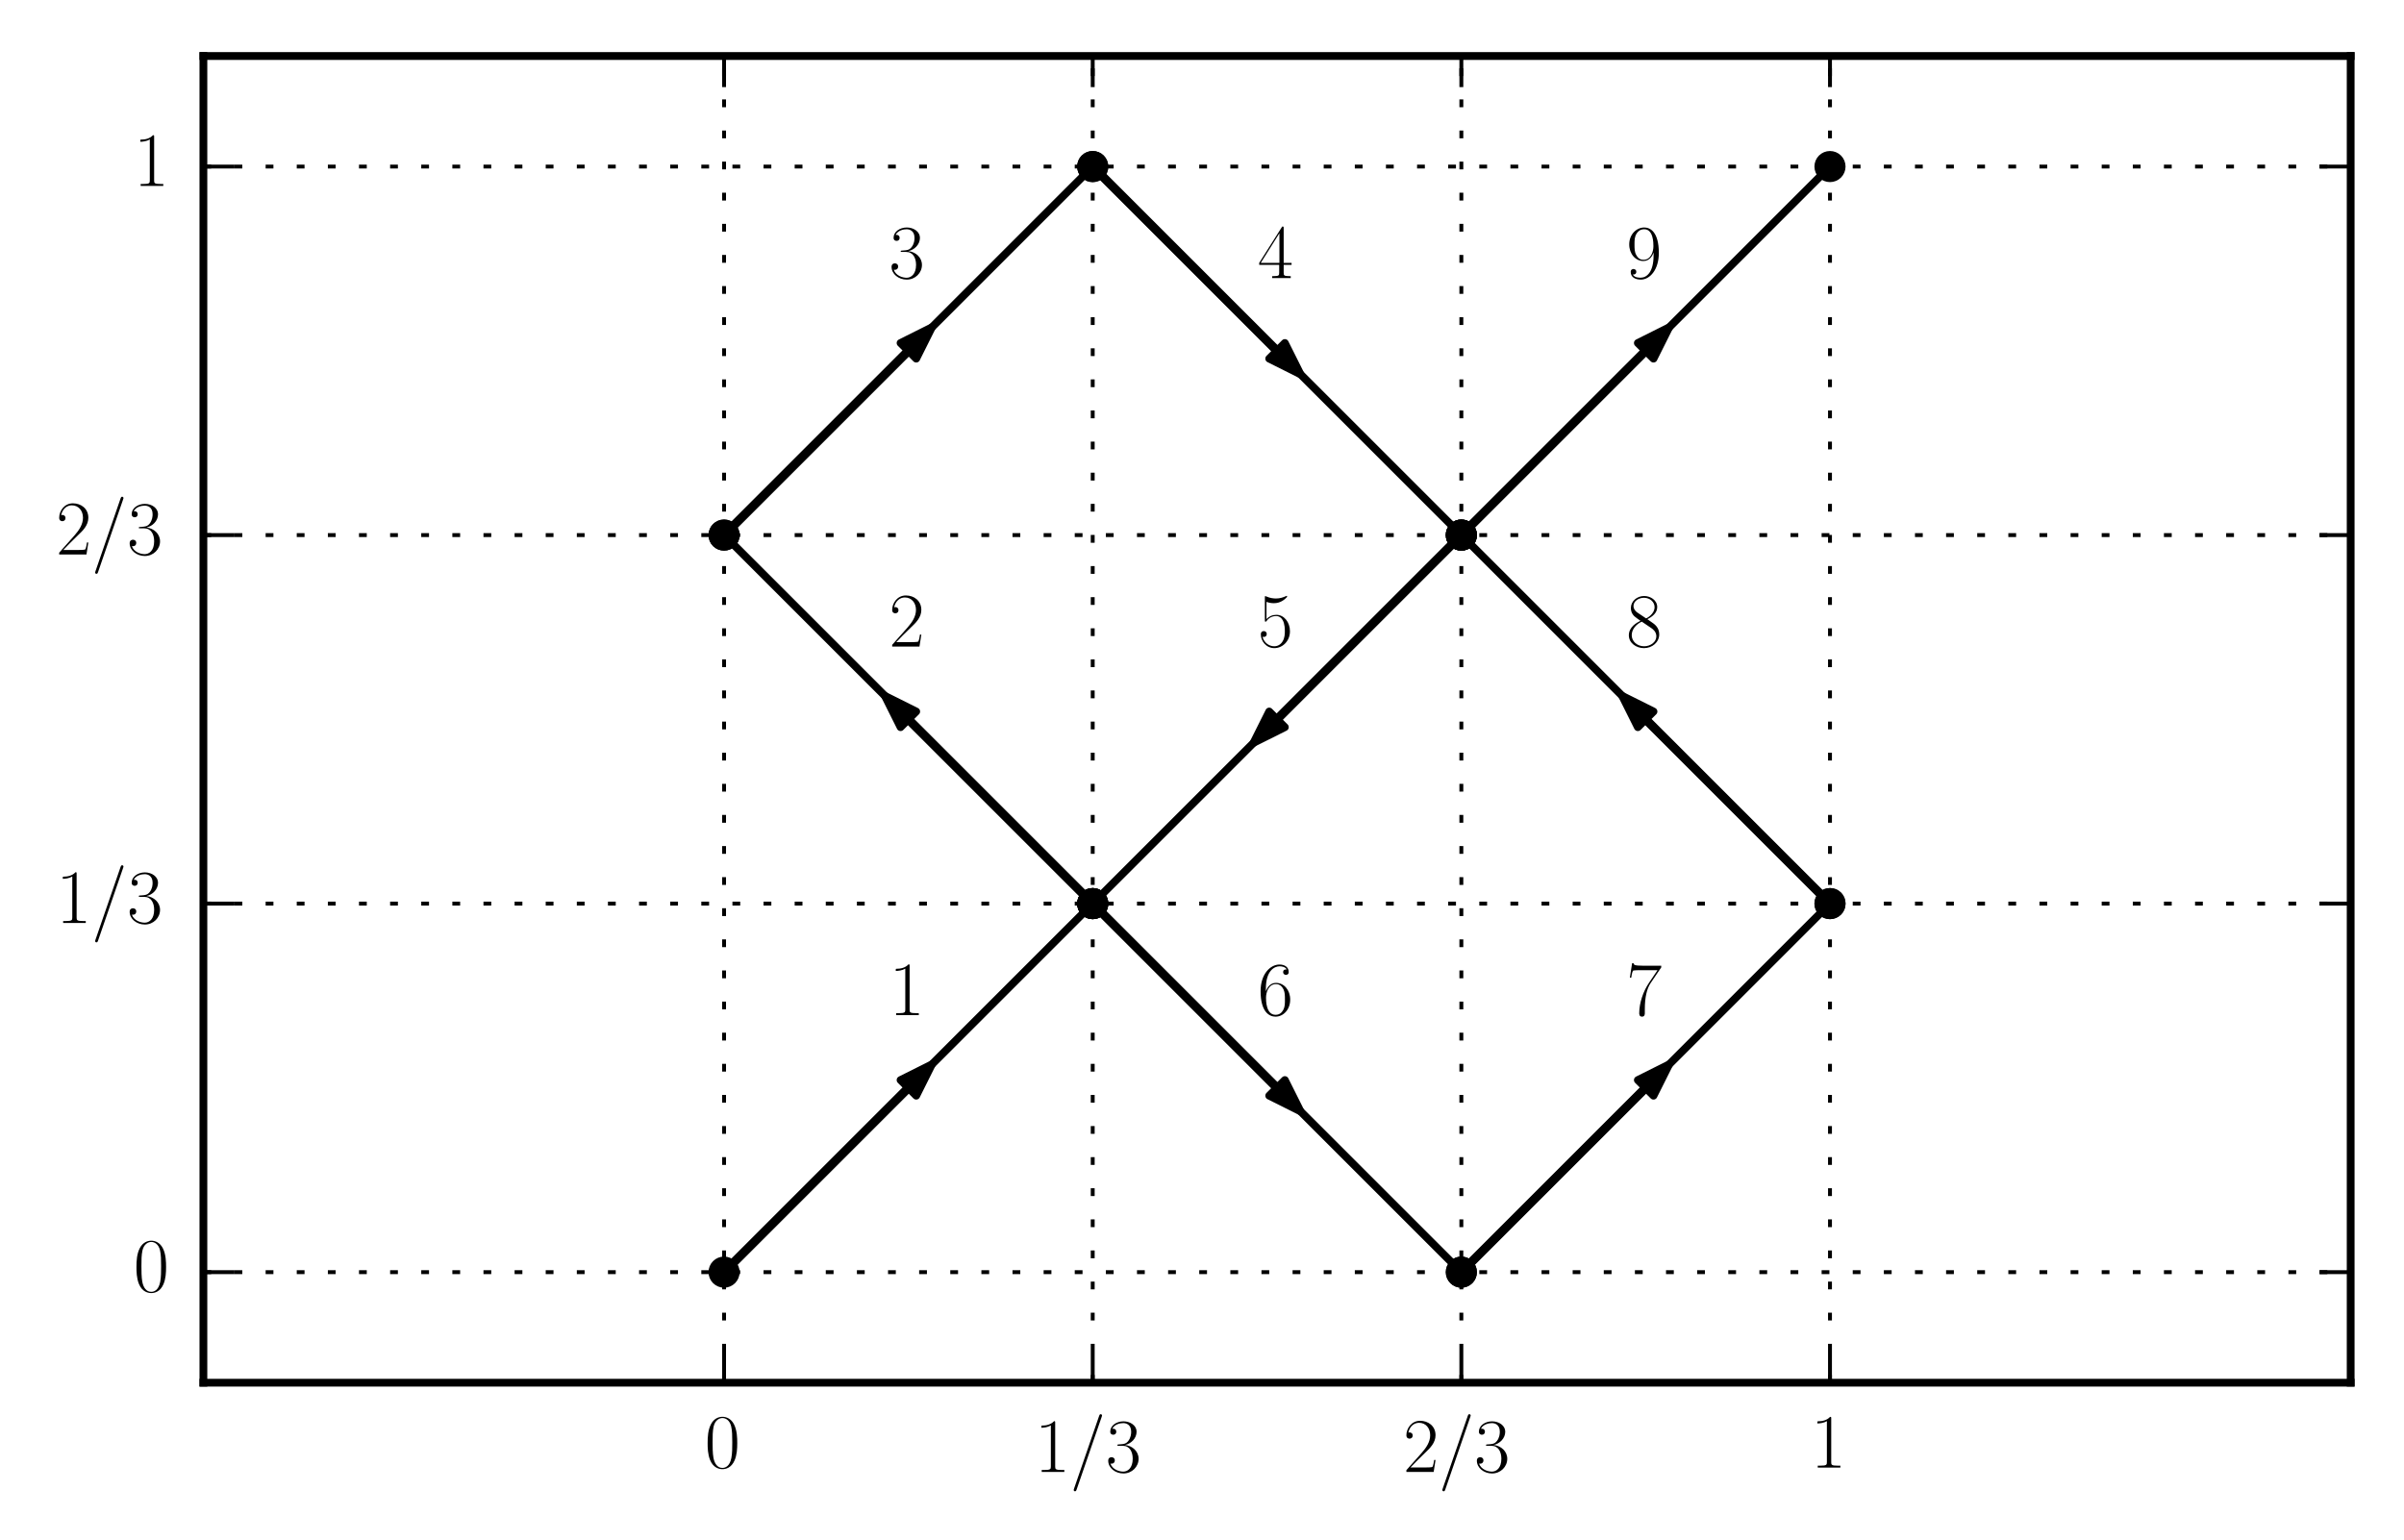 <?xml version="1.0" encoding="utf-8" standalone="no"?>
<!DOCTYPE svg PUBLIC "-//W3C//DTD SVG 1.1//EN"
  "http://www.w3.org/Graphics/SVG/1.1/DTD/svg11.dtd">
<!-- Created with matplotlib (http://matplotlib.org/) -->
<svg height="198pt" version="1.1" viewBox="0 0 309 198" width="309pt" xmlns="http://www.w3.org/2000/svg" xmlns:xlink="http://www.w3.org/1999/xlink">
 <defs>
  <style type="text/css">
*{stroke-linecap:butt;stroke-linejoin:round;stroke-miterlimit:100000;}
  </style>
 </defs>
 <g id="figure_1">
  <g id="patch_1">
   <path d="M 0 198.944 
L 309.344 198.944 
L 309.344 0 
L 0 0 
z
" style="fill:#ffffff;"/>
  </g>
  <g id="axes_1">
   <g id="patch_2">
    <path d="M 26.144 177.781 
L 302.144 177.781 
L 302.144 7.2 
L 26.144 7.2 
z
" style="fill:#ffffff;"/>
   </g>
   <g id="patch_3">
    <path clip-path="url(#p78683f1458)" d="M 119.776 136.859 
L 117.766 140.879 
L 116.811 139.924 
L 93.119 163.616 
L 93.018 163.516 
L 116.71 139.824 
L 115.755 138.869 
z
" style="stroke:#000000;stroke-linejoin:miter;"/>
   </g>
   <g id="patch_4">
    <path clip-path="url(#p78683f1458)" d="M 113.745 89.475 
L 117.766 91.485 
L 116.811 92.44 
L 140.502 116.132 
L 140.402 116.233 
L 116.71 92.541 
L 115.755 93.496 
z
" style="stroke:#000000;stroke-linejoin:miter;"/>
   </g>
   <g id="patch_5">
    <path clip-path="url(#p78683f1458)" d="M 119.776 42.091 
L 117.766 46.112 
L 116.811 45.157 
L 93.119 68.849 
L 93.018 68.748 
L 116.71 45.057 
L 115.755 44.102 
z
" style="stroke:#000000;stroke-linejoin:miter;"/>
   </g>
   <g id="patch_6">
    <path clip-path="url(#p78683f1458)" d="M 167.159 48.122 
L 163.139 46.112 
L 164.094 45.157 
L 140.402 21.465 
L 140.502 21.365 
L 164.194 45.057 
L 165.149 44.102 
z
" style="stroke:#000000;stroke-linejoin:miter;"/>
   </g>
   <g id="patch_7">
    <path clip-path="url(#p78683f1458)" d="M 161.129 95.506 
L 163.139 91.485 
L 164.094 92.44 
L 187.786 68.748 
L 187.886 68.849 
L 164.194 92.541 
L 165.149 93.496 
z
" style="stroke:#000000;stroke-linejoin:miter;"/>
   </g>
   <g id="patch_8">
    <path clip-path="url(#p78683f1458)" d="M 167.159 142.89 
L 163.139 140.879 
L 164.094 139.924 
L 140.402 116.233 
L 140.502 116.132 
L 164.194 139.824 
L 165.149 138.869 
z
" style="stroke:#000000;stroke-linejoin:miter;"/>
   </g>
   <g id="patch_9">
    <path clip-path="url(#p78683f1458)" d="M 214.543 136.859 
L 212.533 140.879 
L 211.578 139.924 
L 187.886 163.616 
L 187.786 163.516 
L 211.477 139.824 
L 210.522 138.869 
z
" style="stroke:#000000;stroke-linejoin:miter;"/>
   </g>
   <g id="patch_10">
    <path clip-path="url(#p78683f1458)" d="M 208.512 89.475 
L 212.533 91.485 
L 211.578 92.44 
L 235.27 116.132 
L 235.169 116.233 
L 211.477 92.541 
L 210.522 93.496 
z
" style="stroke:#000000;stroke-linejoin:miter;"/>
   </g>
   <g id="patch_11">
    <path clip-path="url(#p78683f1458)" d="M 214.543 42.091 
L 212.533 46.112 
L 211.578 45.157 
L 187.886 68.849 
L 187.786 68.748 
L 211.477 45.057 
L 210.522 44.102 
z
" style="stroke:#000000;stroke-linejoin:miter;"/>
   </g>
   <g id="line2d_1">
    <path clip-path="url(#p78683f1458)" d="M 93.069 163.566 
L 140.452 116.182 
" style="fill:none;stroke:#000000;stroke-linecap:square;"/>
    <defs>
     <path d="M 0 1.5 
C 0.398 1.5 0.779 1.342 1.061 1.061 
C 1.342 0.779 1.5 0.398 1.5 0 
C 1.5 -0.398 1.342 -0.779 1.061 -1.061 
C 0.779 -1.342 0.398 -1.5 0 -1.5 
C -0.398 -1.5 -0.779 -1.342 -1.061 -1.061 
C -1.342 -0.779 -1.5 -0.398 -1.5 0 
C -1.5 0.398 -1.342 0.779 -1.061 1.061 
C -0.779 1.342 -0.398 1.5 0 1.5 
z
" id="mcd1ce55b02" style="stroke:#000000;"/>
    </defs>
    <g clip-path="url(#p78683f1458)">
     <use style="stroke:#000000;" x="93.069" xlink:href="#mcd1ce55b02" y="163.566"/>
     <use style="stroke:#000000;" x="140.452" xlink:href="#mcd1ce55b02" y="116.182"/>
    </g>
   </g>
   <g id="line2d_2">
    <path clip-path="url(#p78683f1458)" d="M 140.452 116.182 
L 93.069 68.799 
" style="fill:none;stroke:#000000;stroke-linecap:square;"/>
    <g clip-path="url(#p78683f1458)">
     <use style="stroke:#000000;" x="140.452" xlink:href="#mcd1ce55b02" y="116.182"/>
     <use style="stroke:#000000;" x="93.069" xlink:href="#mcd1ce55b02" y="68.799"/>
    </g>
   </g>
   <g id="line2d_3">
    <path clip-path="url(#p78683f1458)" d="M 93.069 68.799 
L 140.452 21.415 
" style="fill:none;stroke:#000000;stroke-linecap:square;"/>
    <g clip-path="url(#p78683f1458)">
     <use style="stroke:#000000;" x="93.069" xlink:href="#mcd1ce55b02" y="68.799"/>
     <use style="stroke:#000000;" x="140.452" xlink:href="#mcd1ce55b02" y="21.415"/>
    </g>
   </g>
   <g id="line2d_4">
    <path clip-path="url(#p78683f1458)" d="M 140.452 21.415 
L 187.836 68.799 
" style="fill:none;stroke:#000000;stroke-linecap:square;"/>
    <g clip-path="url(#p78683f1458)">
     <use style="stroke:#000000;" x="140.452" xlink:href="#mcd1ce55b02" y="21.415"/>
     <use style="stroke:#000000;" x="187.836" xlink:href="#mcd1ce55b02" y="68.799"/>
    </g>
   </g>
   <g id="line2d_5">
    <path clip-path="url(#p78683f1458)" d="M 187.836 68.799 
L 140.452 116.182 
" style="fill:none;stroke:#000000;stroke-linecap:square;"/>
    <g clip-path="url(#p78683f1458)">
     <use style="stroke:#000000;" x="187.836" xlink:href="#mcd1ce55b02" y="68.799"/>
     <use style="stroke:#000000;" x="140.452" xlink:href="#mcd1ce55b02" y="116.182"/>
    </g>
   </g>
   <g id="line2d_6">
    <path clip-path="url(#p78683f1458)" d="M 140.452 116.182 
L 187.836 163.566 
" style="fill:none;stroke:#000000;stroke-linecap:square;"/>
    <g clip-path="url(#p78683f1458)">
     <use style="stroke:#000000;" x="140.452" xlink:href="#mcd1ce55b02" y="116.182"/>
     <use style="stroke:#000000;" x="187.836" xlink:href="#mcd1ce55b02" y="163.566"/>
    </g>
   </g>
   <g id="line2d_7">
    <path clip-path="url(#p78683f1458)" d="M 187.836 163.566 
L 235.219 116.182 
" style="fill:none;stroke:#000000;stroke-linecap:square;"/>
    <g clip-path="url(#p78683f1458)">
     <use style="stroke:#000000;" x="187.836" xlink:href="#mcd1ce55b02" y="163.566"/>
     <use style="stroke:#000000;" x="235.219" xlink:href="#mcd1ce55b02" y="116.182"/>
    </g>
   </g>
   <g id="line2d_8">
    <path clip-path="url(#p78683f1458)" d="M 235.219 116.182 
L 187.836 68.799 
" style="fill:none;stroke:#000000;stroke-linecap:square;"/>
    <g clip-path="url(#p78683f1458)">
     <use style="stroke:#000000;" x="235.219" xlink:href="#mcd1ce55b02" y="116.182"/>
     <use style="stroke:#000000;" x="187.836" xlink:href="#mcd1ce55b02" y="68.799"/>
    </g>
   </g>
   <g id="line2d_9">
    <path clip-path="url(#p78683f1458)" d="M 187.836 68.799 
L 235.219 21.415 
" style="fill:none;stroke:#000000;stroke-linecap:square;"/>
    <g clip-path="url(#p78683f1458)">
     <use style="stroke:#000000;" x="187.836" xlink:href="#mcd1ce55b02" y="68.799"/>
     <use style="stroke:#000000;" x="235.219" xlink:href="#mcd1ce55b02" y="21.415"/>
    </g>
   </g>
   <g id="patch_12">
    <path d="M 26.144 7.2 
L 302.144 7.2 
" style="fill:none;stroke:#000000;stroke-linecap:square;stroke-linejoin:miter;"/>
   </g>
   <g id="patch_13">
    <path d="M 302.144 177.781 
L 302.144 7.2 
" style="fill:none;stroke:#000000;stroke-linecap:square;stroke-linejoin:miter;"/>
   </g>
   <g id="patch_14">
    <path d="M 26.144 177.781 
L 302.144 177.781 
" style="fill:none;stroke:#000000;stroke-linecap:square;stroke-linejoin:miter;"/>
   </g>
   <g id="patch_15">
    <path d="M 26.144 177.781 
L 26.144 7.2 
" style="fill:none;stroke:#000000;stroke-linecap:square;stroke-linejoin:miter;"/>
   </g>
   <g id="matplotlib.axis_1">
    <g id="xtick_1">
     <g id="line2d_10">
      <path clip-path="url(#p78683f1458)" d="M 93.069 177.781 
L 93.069 7.2 
" style="fill:none;stroke:#000000;stroke-dasharray:1,3;stroke-dashoffset:0.0;stroke-width:0.5;"/>
     </g>
     <g id="line2d_11">
      <defs>
       <path d="M 0 0 
L 0 -4 
" id="m1a09549b1e" style="stroke:#000000;stroke-width:0.5;"/>
      </defs>
      <g>
       <use style="stroke:#000000;stroke-width:0.5;" x="93.069" xlink:href="#m1a09549b1e" y="177.781"/>
      </g>
     </g>
     <g id="line2d_12">
      <defs>
       <path d="M 0 0 
L 0 4 
" id="me180a2a95e" style="stroke:#000000;stroke-width:0.5;"/>
      </defs>
      <g>
       <use style="stroke:#000000;stroke-width:0.5;" x="93.069" xlink:href="#me180a2a95e" y="7.2"/>
      </g>
     </g>
     <g id="text_1">
      <!-- 0 -->
      <defs>
       <path d="M 42 31.641 
C 42 37.75 41.906 48.125 37.703 56.109 
C 34 63.109 28.094 65.594 22.906 65.594 
C 18.094 65.594 12 63.406 8.203 56.203 
C 4.203 48.719 3.797 39.438 3.797 31.641 
C 3.797 25.953 3.906 17.281 7 9.672 
C 11.297 -0.609 19 -2 22.906 -2 
C 27.5 -2 34.5 -0.109 38.594 9.375 
C 41.594 16.281 42 24.359 42 31.641 
M 22.906 -0.406 
C 16.5 -0.406 12.703 5.078 11.297 12.688 
C 10.203 18.562 10.203 27.156 10.203 32.75 
C 10.203 40.438 10.203 46.828 11.5 52.922 
C 13.406 61.391 19 64 22.906 64 
C 27 64 32.297 61.297 34.203 53.125 
C 35.5 47.438 35.594 40.734 35.594 32.75 
C 35.594 26.25 35.594 18.266 34.406 12.375 
C 32.297 1.484 26.406 -0.406 22.906 -0.406 
" id="CMR17-48"/>
      </defs>
      <g transform="translate(90.578 188.699)scale(0.1 -0.1)">
       <use transform="scale(0.996)" xlink:href="#CMR17-48"/>
      </g>
     </g>
    </g>
    <g id="xtick_2">
     <g id="line2d_13">
      <path clip-path="url(#p78683f1458)" d="M 140.452 177.781 
L 140.452 7.2 
" style="fill:none;stroke:#000000;stroke-dasharray:1,3;stroke-dashoffset:0.0;stroke-width:0.5;"/>
     </g>
     <g id="line2d_14">
      <g>
       <use style="stroke:#000000;stroke-width:0.5;" x="140.452" xlink:href="#m1a09549b1e" y="177.781"/>
      </g>
     </g>
     <g id="line2d_15">
      <g>
       <use style="stroke:#000000;stroke-width:0.5;" x="140.452" xlink:href="#me180a2a95e" y="7.2"/>
      </g>
     </g>
     <g id="text_2">
      <!-- 1/3 -->
      <defs>
       <path d="M 22.094 33.703 
C 31 33.703 34.906 25.969 34.906 17.031 
C 34.906 5 28.5 0.391 22.703 0.391 
C 17.406 0.391 8.797 3.031 6.094 10.828 
C 6.594 10.625 7.094 10.625 7.594 10.625 
C 10 10.625 11.797 12.219 11.797 14.812 
C 11.797 17.703 9.594 19 7.594 19 
C 5.906 19 3.297 18.203 3.297 14.469 
C 3.297 5.234 12.297 -2 22.906 -2 
C 34 -2 42.5 6.719 42.5 16.953 
C 42.5 26.672 34.5 33.703 25 34.797 
C 32.594 36.375 39.906 43.062 39.906 52.016 
C 39.906 59.688 32 65.297 23 65.297 
C 13.906 65.297 5.906 59.828 5.906 52.016 
C 5.906 48.594 8.5 48 9.797 48 
C 11.906 48 13.703 49.297 13.703 51.891 
C 13.703 54.469 11.906 55.766 9.797 55.766 
C 9.406 55.766 8.906 55.766 8.5 55.578 
C 11.406 61.859 19.297 63 22.797 63 
C 26.297 63 32.906 61.328 32.906 51.875 
C 32.906 49.109 32.5 44.188 29.094 39.844 
C 26.094 36 22.703 36 19.406 35.688 
C 18.906 35.688 16.594 35.453 16.203 35.453 
C 15.5 35.359 15.094 35.266 15.094 34.5 
C 15.094 33.797 15.203 33.703 17.203 33.703 
z
" id="CMR17-51"/>
       <path d="M 26.594 63.406 
C 26.594 65.5 26.5 65.5 25.094 65.5 
C 21.203 61.188 15.297 59.797 9.703 59.797 
C 9.406 59.797 8.906 59.797 8.797 59.5 
C 8.703 59.297 8.703 59.094 8.703 57 
C 11.797 57 17 57.594 21 59.984 
L 21 7.203 
C 21 3.688 20.797 2.5 12.203 2.5 
L 9.203 2.5 
L 9.203 0 
C 14 0 19 0 23.797 0 
C 28.594 0 33.594 0 38.406 0 
L 38.406 2.5 
L 35.406 2.5 
C 26.797 2.5 26.594 3.594 26.594 7.156 
z
" id="CMR17-49"/>
       <path d="M 40.703 71.016 
C 41.203 72.297 41.203 72.5 41.203 72.703 
C 41.203 73.891 40.297 74.5 39.5 74.5 
C 38.297 74.5 37.906 73.703 37.5 72.5 
L 5.094 -21.516 
C 4.594 -22.812 4.594 -23.016 4.594 -23.219 
C 4.594 -24.406 5.5 -25 6.297 -25 
C 7.5 -25 7.906 -24.203 8.297 -23.016 
z
" id="CMR17-47"/>
      </defs>
      <g transform="translate(132.98 189.253)scale(0.1 -0.1)">
       <use transform="scale(0.996)" xlink:href="#CMR17-49"/>
       <use transform="translate(45.69 0.0)scale(0.996)" xlink:href="#CMR17-47"/>
       <use transform="translate(91.381 0.0)scale(0.996)" xlink:href="#CMR17-51"/>
      </g>
     </g>
    </g>
    <g id="xtick_3">
     <g id="line2d_16">
      <path clip-path="url(#p78683f1458)" d="M 187.836 177.781 
L 187.836 7.2 
" style="fill:none;stroke:#000000;stroke-dasharray:1,3;stroke-dashoffset:0.0;stroke-width:0.5;"/>
     </g>
     <g id="line2d_17">
      <g>
       <use style="stroke:#000000;stroke-width:0.5;" x="187.836" xlink:href="#m1a09549b1e" y="177.781"/>
      </g>
     </g>
     <g id="line2d_18">
      <g>
       <use style="stroke:#000000;stroke-width:0.5;" x="187.836" xlink:href="#me180a2a95e" y="7.2"/>
      </g>
     </g>
     <g id="text_3">
      <!-- 2/3 -->
      <defs>
       <path d="M 41.703 15.453 
L 39.906 15.453 
C 38.906 8.375 38.094 7.172 37.703 6.562 
C 37.203 5.766 30 5.766 28.594 5.766 
L 9.406 5.766 
C 13 9.672 20 16.75 28.5 24.953 
C 34.594 30.734 41.703 37.531 41.703 47.422 
C 41.703 59.219 32.297 66 21.797 66 
C 10.797 66 4.094 56.312 4.094 47.344 
C 4.094 43.438 7 42.938 8.203 42.938 
C 9.203 42.938 12.203 43.547 12.203 47.031 
C 12.203 50.109 9.594 51 8.203 51 
C 7.594 51 7 50.906 6.594 50.703 
C 8.5 59.219 14.297 63.406 20.406 63.406 
C 29.094 63.406 34.797 56.516 34.797 47.422 
C 34.797 38.734 29.703 31.25 24 24.75 
L 4.094 2.281 
L 4.094 0 
L 39.297 0 
z
" id="CMR17-50"/>
      </defs>
      <g transform="translate(180.364 189.253)scale(0.1 -0.1)">
       <use transform="scale(0.996)" xlink:href="#CMR17-50"/>
       <use transform="translate(45.69 0.0)scale(0.996)" xlink:href="#CMR17-47"/>
       <use transform="translate(91.381 0.0)scale(0.996)" xlink:href="#CMR17-51"/>
      </g>
     </g>
    </g>
    <g id="xtick_4">
     <g id="line2d_19">
      <path clip-path="url(#p78683f1458)" d="M 235.219 177.781 
L 235.219 7.2 
" style="fill:none;stroke:#000000;stroke-dasharray:1,3;stroke-dashoffset:0.0;stroke-width:0.5;"/>
     </g>
     <g id="line2d_20">
      <g>
       <use style="stroke:#000000;stroke-width:0.5;" x="235.219" xlink:href="#m1a09549b1e" y="177.781"/>
      </g>
     </g>
     <g id="line2d_21">
      <g>
       <use style="stroke:#000000;stroke-width:0.5;" x="235.219" xlink:href="#me180a2a95e" y="7.2"/>
      </g>
     </g>
     <g id="text_4">
      <!-- 1 -->
      <g transform="translate(232.729 188.699)scale(0.1 -0.1)">
       <use transform="scale(0.996)" xlink:href="#CMR17-49"/>
      </g>
     </g>
    </g>
   </g>
   <g id="matplotlib.axis_2">
    <g id="ytick_1">
     <g id="line2d_22">
      <path clip-path="url(#p78683f1458)" d="M 26.144 163.566 
L 302.144 163.566 
" style="fill:none;stroke:#000000;stroke-dasharray:1,3;stroke-dashoffset:0.0;stroke-width:0.5;"/>
     </g>
     <g id="line2d_23">
      <defs>
       <path d="M 0 0 
L 4 0 
" id="mba7855964b" style="stroke:#000000;stroke-width:0.5;"/>
      </defs>
      <g>
       <use style="stroke:#000000;stroke-width:0.5;" x="26.144" xlink:href="#mba7855964b" y="163.566"/>
      </g>
     </g>
     <g id="line2d_24">
      <defs>
       <path d="M 0 0 
L -4 0 
" id="m1d335d6683" style="stroke:#000000;stroke-width:0.5;"/>
      </defs>
      <g>
       <use style="stroke:#000000;stroke-width:0.5;" x="302.144" xlink:href="#m1d335d6683" y="163.566"/>
      </g>
     </g>
     <g id="text_5">
      <!-- 0 -->
      <g transform="translate(17.163 166.057)scale(0.1 -0.1)">
       <use transform="scale(0.996)" xlink:href="#CMR17-48"/>
      </g>
     </g>
    </g>
    <g id="ytick_2">
     <g id="line2d_25">
      <path clip-path="url(#p78683f1458)" d="M 26.144 116.182 
L 302.144 116.182 
" style="fill:none;stroke:#000000;stroke-dasharray:1,3;stroke-dashoffset:0.0;stroke-width:0.5;"/>
     </g>
     <g id="line2d_26">
      <g>
       <use style="stroke:#000000;stroke-width:0.5;" x="26.144" xlink:href="#mba7855964b" y="116.182"/>
      </g>
     </g>
     <g id="line2d_27">
      <g>
       <use style="stroke:#000000;stroke-width:0.5;" x="302.144" xlink:href="#m1d335d6683" y="116.182"/>
      </g>
     </g>
     <g id="text_6">
      <!-- 1/3 -->
      <g transform="translate(7.2 118.673)scale(0.1 -0.1)">
       <use transform="scale(0.996)" xlink:href="#CMR17-49"/>
       <use transform="translate(45.69 0.0)scale(0.996)" xlink:href="#CMR17-47"/>
       <use transform="translate(91.381 0.0)scale(0.996)" xlink:href="#CMR17-51"/>
      </g>
     </g>
    </g>
    <g id="ytick_3">
     <g id="line2d_28">
      <path clip-path="url(#p78683f1458)" d="M 26.144 68.799 
L 302.144 68.799 
" style="fill:none;stroke:#000000;stroke-dasharray:1,3;stroke-dashoffset:0.0;stroke-width:0.5;"/>
     </g>
     <g id="line2d_29">
      <g>
       <use style="stroke:#000000;stroke-width:0.5;" x="26.144" xlink:href="#mba7855964b" y="68.799"/>
      </g>
     </g>
     <g id="line2d_30">
      <g>
       <use style="stroke:#000000;stroke-width:0.5;" x="302.144" xlink:href="#m1d335d6683" y="68.799"/>
      </g>
     </g>
     <g id="text_7">
      <!-- 2/3 -->
      <g transform="translate(7.2 71.289)scale(0.1 -0.1)">
       <use transform="scale(0.996)" xlink:href="#CMR17-50"/>
       <use transform="translate(45.69 0.0)scale(0.996)" xlink:href="#CMR17-47"/>
       <use transform="translate(91.381 0.0)scale(0.996)" xlink:href="#CMR17-51"/>
      </g>
     </g>
    </g>
    <g id="ytick_4">
     <g id="line2d_31">
      <path clip-path="url(#p78683f1458)" d="M 26.144 21.415 
L 302.144 21.415 
" style="fill:none;stroke:#000000;stroke-dasharray:1,3;stroke-dashoffset:0.0;stroke-width:0.5;"/>
     </g>
     <g id="line2d_32">
      <g>
       <use style="stroke:#000000;stroke-width:0.5;" x="26.144" xlink:href="#mba7855964b" y="21.415"/>
      </g>
     </g>
     <g id="line2d_33">
      <g>
       <use style="stroke:#000000;stroke-width:0.5;" x="302.144" xlink:href="#m1d335d6683" y="21.415"/>
      </g>
     </g>
     <g id="text_8">
      <!-- 1 -->
      <g transform="translate(17.163 23.906)scale(0.1 -0.1)">
       <use transform="scale(0.996)" xlink:href="#CMR17-49"/>
      </g>
     </g>
    </g>
   </g>
   <g id="text_9">
    <!-- 1 -->
    <g transform="translate(114.27 130.519)scale(0.1 -0.1)">
     <use transform="scale(0.996)" xlink:href="#CMR17-49"/>
    </g>
   </g>
   <g id="text_10">
    <!-- 2 -->
    <g transform="translate(114.27 83.135)scale(0.1 -0.1)">
     <use transform="scale(0.996)" xlink:href="#CMR17-50"/>
    </g>
   </g>
   <g id="text_11">
    <!-- 3 -->
    <g transform="translate(114.27 35.752)scale(0.1 -0.1)">
     <use transform="scale(0.996)" xlink:href="#CMR17-51"/>
    </g>
   </g>
   <g id="text_12">
    <!-- 4 -->
    <defs>
     <path d="M 33.594 64.406 
C 33.594 66.5 33.5 66.5 31.703 66.5 
L 2 19.594 
L 2 17 
L 27.797 17 
L 27.797 7.141 
C 27.797 3.5 27.594 2.5 20.594 2.5 
L 18.703 2.5 
L 18.703 0 
C 21.906 0 27.297 0 30.703 0 
C 34.094 0 39.5 0 42.703 0 
L 42.703 2.5 
L 40.797 2.5 
C 33.797 2.5 33.594 3.5 33.594 7.141 
L 33.594 17 
L 43.797 17 
L 43.797 19.594 
L 33.594 19.594 
z
M 28.094 57.859 
L 28.094 19.594 
L 4 19.594 
z
" id="CMR17-52"/>
    </defs>
    <g transform="translate(161.653 35.752)scale(0.1 -0.1)">
     <use transform="scale(0.996)" xlink:href="#CMR17-52"/>
    </g>
   </g>
   <g id="text_13">
    <!-- 5 -->
    <defs>
     <path d="M 11.406 57.688 
C 12.406 57.281 16.5 56 20.703 56 
C 30 56 35.094 61.109 38 64.062 
C 38 64.953 38 65.5 37.406 65.5 
C 37.297 65.5 37.094 65.5 36.297 65.047 
C 32.797 63.406 28.703 62.078 23.703 62.078 
C 20.703 62.078 16.203 62.484 11.297 64.672 
C 10.203 65.172 10 65.172 9.906 65.172 
C 9.406 65.172 9.297 65.062 9.297 63.078 
L 9.297 34.422 
C 9.297 32.641 9.297 32.141 10.297 32.141 
C 10.797 32.141 11 32.344 11.5 33.031 
C 14.703 37.516 19.094 39.406 24.094 39.406 
C 27.594 39.406 35.094 37.219 35.094 20.141 
C 35.094 16.953 35.094 11.172 32.094 6.578 
C 29.594 2.484 25.703 0.391 21.406 0.391 
C 14.797 0.391 8.094 5 6.297 12.719 
C 6.703 12.609 7.5 12.422 7.906 12.422 
C 9.203 12.422 11.703 13.125 11.703 16.219 
C 11.703 18.906 9.797 20 7.906 20 
C 5.594 20 4.094 18.594 4.094 15.797 
C 4.094 7.094 11 -2 21.594 -2 
C 31.906 -2 41.703 6.875 41.703 19.75 
C 41.703 31.719 33.906 41 24.203 41 
C 19.094 41 14.797 39.109 11.406 35.531 
z
" id="CMR17-53"/>
    </defs>
    <g transform="translate(161.653 83.135)scale(0.1 -0.1)">
     <use transform="scale(0.996)" xlink:href="#CMR17-53"/>
    </g>
   </g>
   <g id="text_14">
    <!-- 6 -->
    <defs>
     <path d="M 10.594 34 
C 10.594 57.656 21.797 63 28.297 63 
C 30.406 63 35.5 62.641 37.5 59 
C 35.906 59 32.906 59 32.906 55.516 
C 32.906 52.828 35.094 51.922 36.5 51.922 
C 37.406 51.922 40.094 52.312 40.094 55.625 
C 40.094 61.781 35.094 65.297 28.203 65.297 
C 16.297 65.297 3.797 52.969 3.797 31 
C 3.797 3.953 15.094 -2 23.094 -2 
C 32.797 -2 42 6.672 42 20.047 
C 42 32.516 33.906 41.594 23.703 41.594 
C 17.594 41.594 13.094 37.609 10.594 30.625 
z
M 23.094 0.391 
C 10.797 0.391 10.797 18.75 10.797 22.438 
C 10.797 29.625 14.203 40 23.5 40 
C 25.203 40 30.094 40 33.406 33.125 
C 35.203 29.219 35.203 25.141 35.203 20.141 
C 35.203 14.75 35.203 10.781 33.094 6.781 
C 30.906 2.672 27.703 0.391 23.094 0.391 
" id="CMR17-54"/>
    </defs>
    <g transform="translate(161.653 130.519)scale(0.1 -0.1)">
     <use transform="scale(0.996)" xlink:href="#CMR17-54"/>
    </g>
   </g>
   <g id="text_15">
    <!-- 7 -->
    <defs>
     <path d="M 45.094 61.578 
L 45.094 63.766 
L 21.594 63.766 
C 9.906 63.766 9.703 65.078 9.297 67 
L 7.5 67 
L 4.594 48.344 
L 6.406 48.344 
C 6.703 50.234 7.406 55.312 8.594 57.203 
C 9.203 58 16.594 58 18.297 58 
L 40.297 58 
L 29.203 41.578 
C 21.797 30.531 16.703 15.609 16.703 2.578 
C 16.703 1.391 16.703 -2 20.297 -2 
C 23.906 -2 23.906 1.391 23.906 2.672 
L 23.906 7.266 
C 23.906 23.562 26.703 34.312 31.297 41.188 
z
" id="CMR17-55"/>
    </defs>
    <g transform="translate(209.037 130.519)scale(0.1 -0.1)">
     <use transform="scale(0.996)" xlink:href="#CMR17-55"/>
    </g>
   </g>
   <g id="text_16">
    <!-- 8 -->
    <defs>
     <path d="M 27.203 35.375 
C 33.5 38.547 39.906 43.328 39.906 50.984 
C 39.906 60.016 31.094 65.297 23 65.297 
C 13.906 65.297 5.906 58.734 5.906 49.688 
C 5.906 47.203 6.5 42.922 10.406 39.141 
C 11.406 38.156 15.594 35.172 18.297 33.281 
C 13.797 30.984 3.297 25.531 3.297 14.594 
C 3.297 4.359 13.094 -2 22.797 -2 
C 33.5 -2 42.5 5.656 42.5 15.781 
C 42.5 24.844 36.406 29.016 32.406 31.703 
z
M 14.094 44.094 
C 13.297 44.594 9.297 47.672 9.297 52.359 
C 9.297 58.422 15.594 63 22.797 63 
C 30.703 63 36.5 57.438 36.5 50.969 
C 36.5 41.703 26.094 36.422 25.594 36.422 
C 25.5 36.422 25.406 36.422 24.594 37.031 
z
M 32.5 23.734 
C 34 22.641 38.797 19.375 38.797 13.297 
C 38.797 5.953 31.406 0.391 23 0.391 
C 13.906 0.391 7 6.844 7 14.688 
C 7 22.547 13.094 29.094 20 32.188 
z
" id="CMR17-56"/>
    </defs>
    <g transform="translate(209.037 83.135)scale(0.1 -0.1)">
     <use transform="scale(0.996)" xlink:href="#CMR17-56"/>
    </g>
   </g>
   <g id="text_17">
    <!-- 9 -->
    <defs>
     <path d="M 35.203 29.125 
C 35.203 7.25 26.094 0.484 18.594 0.484 
C 16.297 0.484 10.703 0.484 8.406 4.594 
C 11 4.188 12.906 5.578 12.906 8.094 
C 12.906 10.812 10.703 11.703 9.297 11.703 
C 8.406 11.703 5.703 11.297 5.703 7.906 
C 5.703 1.109 11.594 -2 18.797 -2 
C 30.297 -2 42 10.531 42 32.391 
C 42 59.641 30.797 65.297 23.203 65.297 
C 13.297 65.297 3.797 56.688 3.797 43.406 
C 3.797 31.109 11.906 22 22.094 22 
C 30.5 22 34.203 29.734 35.203 33 
z
M 22.297 23.594 
C 19.594 23.594 15.797 24.094 12.703 30.031 
C 10.594 33.891 10.594 38.453 10.594 43.297 
C 10.594 49.156 10.594 53.203 13.406 57.562 
C 14.797 59.641 17.406 63 23.203 63 
C 35 63 35 45.078 35 41.125 
C 35 34.094 31.797 23.594 22.297 23.594 
" id="CMR17-57"/>
    </defs>
    <g transform="translate(209.037 35.752)scale(0.1 -0.1)">
     <use transform="scale(0.996)" xlink:href="#CMR17-57"/>
    </g>
   </g>
  </g>
 </g>
 <defs>
  <clipPath id="p78683f1458">
   <rect height="170.581" width="276.0" x="26.144" y="7.2"/>
  </clipPath>
 </defs>
</svg>
